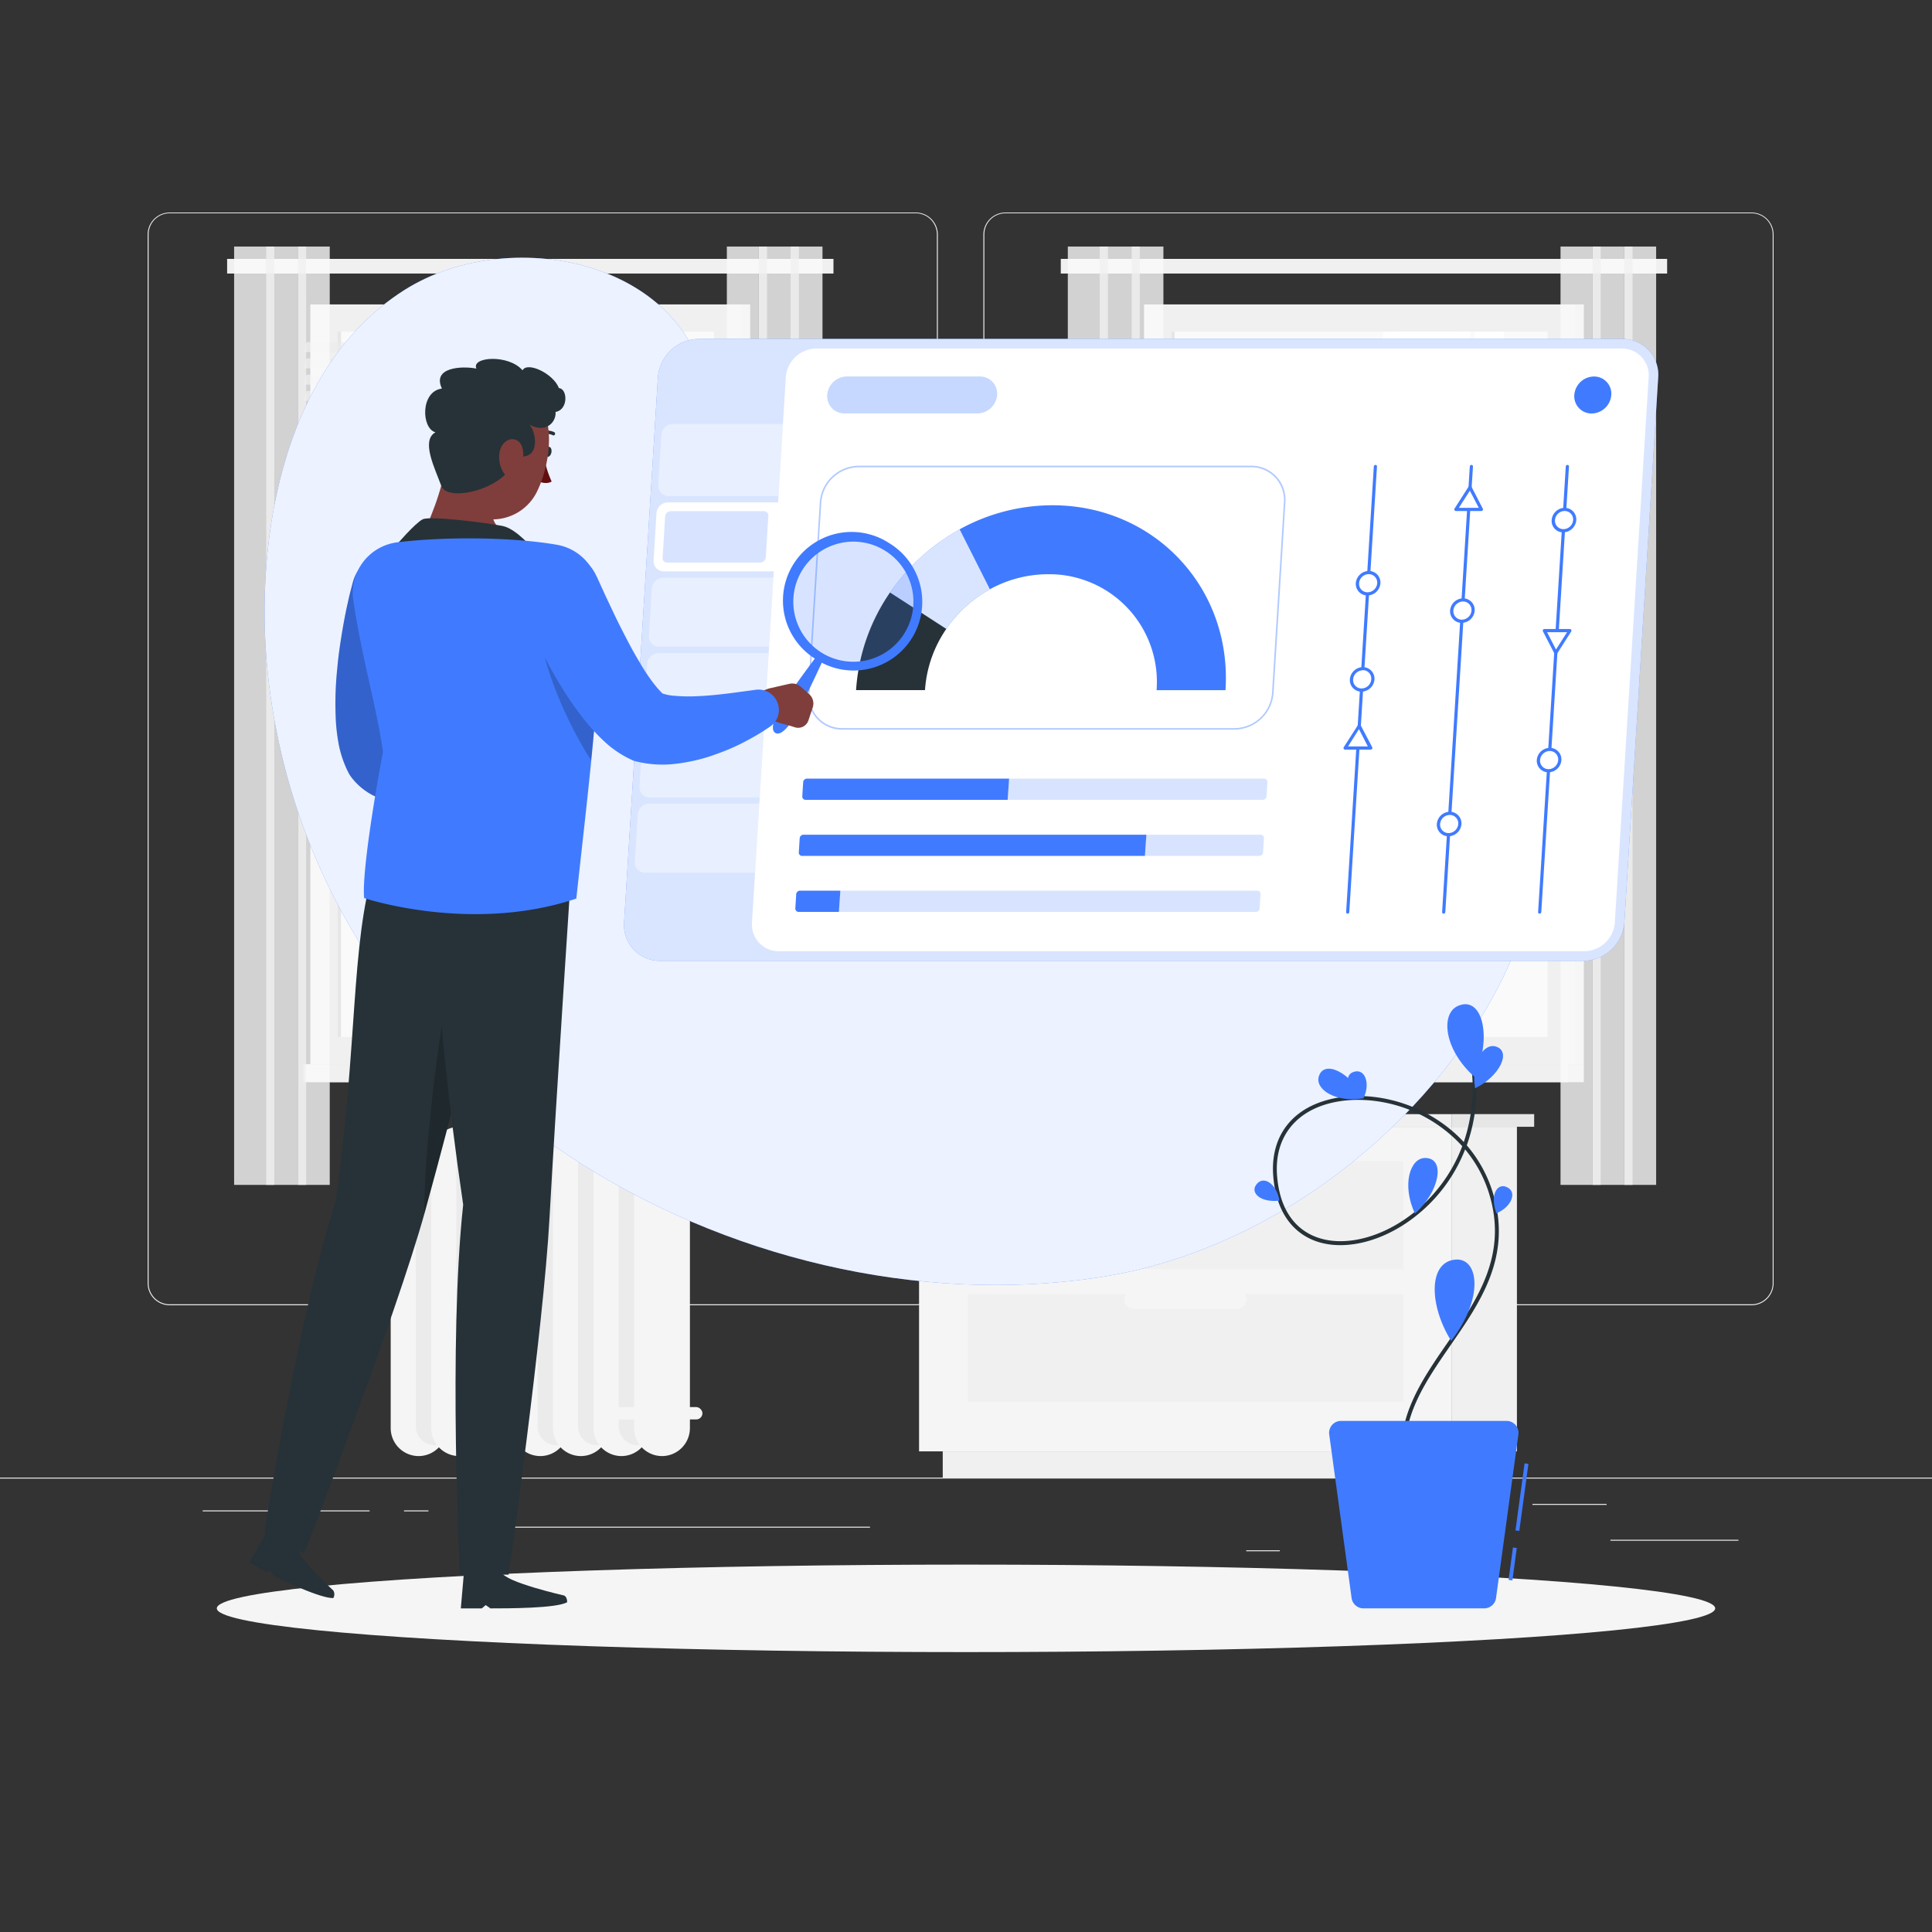 <svg xmlns="http://www.w3.org/2000/svg" viewBox="0 0 500 500"><rect x="0" y="0" width="500" height="500" fill="#333333" stroke="none"/><g id="background-complete"><rect y="382.4" width="500" height="0.25" style="fill:#ebebeb"></rect><rect x="416.78" y="398.49" width="33.12" height="0.25" style="fill:#ebebeb"></rect><rect x="322.53" y="401.21" width="8.69" height="0.25" style="fill:#ebebeb"></rect><rect x="396.59" y="389.21" width="19.19" height="0.25" style="fill:#ebebeb"></rect><rect x="52.46" y="390.89" width="43.19" height="0.25" style="fill:#ebebeb"></rect><rect x="104.56" y="390.89" width="6.33" height="0.25" style="fill:#ebebeb"></rect><rect x="131.47" y="395.11" width="93.68" height="0.25" style="fill:#ebebeb"></rect><path d="M237,337.8H43.91a5.71,5.71,0,0,1-5.7-5.71V60.66A5.71,5.71,0,0,1,43.91,55H237a5.71,5.71,0,0,1,5.71,5.71V332.09A5.71,5.71,0,0,1,237,337.8ZM43.91,55.2a5.46,5.46,0,0,0-5.45,5.46V332.09a5.46,5.46,0,0,0,5.45,5.46H237a5.47,5.47,0,0,0,5.46-5.46V60.66A5.47,5.47,0,0,0,237,55.2Z" style="fill:#ebebeb"></path><path d="M453.31,337.8H260.21a5.72,5.72,0,0,1-5.71-5.71V60.66A5.72,5.72,0,0,1,260.21,55h193.1A5.71,5.71,0,0,1,459,60.66V332.09A5.71,5.71,0,0,1,453.31,337.8ZM260.21,55.2a5.47,5.47,0,0,0-5.46,5.46V332.09a5.47,5.47,0,0,0,5.46,5.46h193.1a5.47,5.47,0,0,0,5.46-5.46V60.66a5.47,5.47,0,0,0-5.46-5.46Z" style="fill:#ebebeb"></path><rect x="301.09" y="78.79" width="108.81" height="196.62" transform="translate(710.99 354.2) rotate(180)" style="fill:#e6e6e6"></rect><rect x="296.07" y="78.79" width="111.48" height="196.62" transform="translate(703.63 354.2) rotate(180)" style="fill:#f0f0f0"></rect><rect x="301.09" y="275.41" width="108.81" height="4.66" transform="translate(710.99 555.48) rotate(180)" style="fill:#e6e6e6"></rect><rect x="294.26" y="275.41" width="111.48" height="4.66" transform="translate(700.01 555.48) rotate(180)" style="fill:#f0f0f0"></rect><rect x="260.53" y="128.39" width="182.56" height="97.42" transform="translate(528.91 -174.71) rotate(90)" style="fill:#fafafa"></rect><polygon points="330.66 268.38 358.08 85.82 377.56 85.82 350.13 268.38 330.66 268.38" style="fill:#fff"></polygon><polygon points="333.75 268.38 361.18 85.82 380.65 85.82 353.22 268.38 333.75 268.38" style="fill:#fff"></polygon><polygon points="354.31 268.38 381.74 85.82 389.33 85.82 361.91 268.38 354.31 268.38" style="fill:#fff"></polygon><rect x="212.27" y="176.65" width="182.56" height="0.89" transform="translate(480.65 -126.45) rotate(90)" style="fill:#e6e6e6"></rect><polygon points="294.41 91.12 403.22 91.12 403.86 88.55 295.06 88.55 294.41 91.12" style="fill:#ebebeb;opacity:0.6"></polygon><polygon points="294.41 95.32 403.22 95.32 403.86 92.76 295.06 92.76 294.41 95.32" style="fill:#ebebeb;opacity:0.6"></polygon><polygon points="294.41 99.53 403.22 99.53 403.86 96.97 295.06 96.97 294.41 99.53" style="fill:#ebebeb;opacity:0.6"></polygon><polygon points="294.41 103.74 403.22 103.74 403.86 101.17 295.06 101.17 294.41 103.74" style="fill:#ebebeb;opacity:0.6"></polygon><polygon points="294.41 107.95 403.22 107.95 403.86 105.38 295.06 105.38 294.41 107.95" style="fill:#ebebeb;opacity:0.6"></polygon><polygon points="294.41 112.15 403.22 112.15 403.86 109.59 295.06 109.59 294.41 112.15" style="fill:#ebebeb;opacity:0.6"></polygon><rect x="274.53" y="67" width="156.92" height="3.79" style="fill:#f0f0f0"></rect><rect x="420.36" y="63.81" width="8.25" height="242.84" style="fill:#fafafa;opacity:0.8"></rect><rect x="420.36" y="63.81" width="2.14" height="242.84" style="fill:#f0f0f0;opacity:0.8"></rect><rect x="412.11" y="63.81" width="8.25" height="242.84" style="fill:#fafafa;opacity:0.8"></rect><rect x="412.11" y="63.81" width="2.14" height="242.84" style="fill:#f0f0f0;opacity:0.8"></rect><rect x="403.86" y="63.81" width="8.25" height="242.84" style="fill:#fafafa;opacity:0.8"></rect><rect x="292.84" y="63.81" width="8.25" height="242.84" style="fill:#fafafa;opacity:0.8"></rect><rect x="292.84" y="63.81" width="2.14" height="242.84" style="fill:#f0f0f0;opacity:0.8"></rect><rect x="284.6" y="63.81" width="8.25" height="242.84" style="fill:#fafafa;opacity:0.8"></rect><rect x="284.6" y="63.81" width="2.14" height="242.84" style="fill:#f0f0f0;opacity:0.8"></rect><rect x="276.35" y="63.81" width="8.25" height="242.84" style="fill:#fafafa;opacity:0.8"></rect><rect x="85.34" y="78.79" width="108.81" height="196.62" transform="translate(279.49 354.2) rotate(180)" style="fill:#e6e6e6"></rect><rect x="80.32" y="78.79" width="111.48" height="196.62" transform="translate(272.12 354.2) rotate(180)" style="fill:#f0f0f0"></rect><rect x="85.34" y="275.41" width="108.81" height="4.66" transform="translate(279.49 555.48) rotate(180)" style="fill:#e6e6e6"></rect><rect x="78.51" y="275.41" width="111.48" height="4.66" transform="translate(268.5 555.48) rotate(180)" style="fill:#f0f0f0"></rect><rect x="44.78" y="128.39" width="182.56" height="97.42" transform="translate(313.16 41.04) rotate(90)" style="fill:#fafafa"></rect><polygon points="114.91 268.38 142.33 85.82 161.81 85.82 134.38 268.38 114.91 268.38" style="fill:#fff"></polygon><polygon points="118 268.38 145.42 85.82 164.9 85.82 137.47 268.38 118 268.38" style="fill:#fff"></polygon><polygon points="138.56 268.38 165.99 85.82 173.58 85.82 146.16 268.38 138.56 268.38" style="fill:#fff"></polygon><rect x="-3.49" y="176.65" width="182.56" height="0.89" transform="translate(264.9 89.3) rotate(90)" style="fill:#e6e6e6"></rect><polygon points="78.66 91.12 187.47 91.12 188.11 88.55 79.31 88.55 78.66 91.12" style="fill:#ebebeb;opacity:0.6"></polygon><polygon points="78.66 95.32 187.47 95.32 188.11 92.76 79.31 92.76 78.66 95.32" style="fill:#ebebeb;opacity:0.6"></polygon><polygon points="78.66 99.53 187.47 99.53 188.11 96.97 79.31 96.97 78.66 99.53" style="fill:#ebebeb;opacity:0.6"></polygon><polygon points="78.66 103.74 187.47 103.74 188.11 101.17 79.31 101.17 78.66 103.74" style="fill:#ebebeb;opacity:0.6"></polygon><polygon points="78.66 107.95 187.47 107.95 188.11 105.38 79.31 105.38 78.66 107.95" style="fill:#ebebeb;opacity:0.6"></polygon><polygon points="78.66 112.15 187.47 112.15 188.11 109.59 79.31 109.59 78.66 112.15" style="fill:#ebebeb;opacity:0.6"></polygon><rect x="58.78" y="67" width="156.92" height="3.79" style="fill:#f0f0f0"></rect><rect x="204.61" y="63.81" width="8.25" height="242.84" style="fill:#fafafa;opacity:0.8"></rect><rect x="204.61" y="63.81" width="2.14" height="242.84" style="fill:#f0f0f0;opacity:0.8"></rect><rect x="196.36" y="63.81" width="8.25" height="242.84" style="fill:#fafafa;opacity:0.8"></rect><rect x="196.36" y="63.81" width="2.14" height="242.84" style="fill:#f0f0f0;opacity:0.8"></rect><rect x="188.11" y="63.81" width="8.25" height="242.84" style="fill:#fafafa;opacity:0.8"></rect><rect x="77.09" y="63.81" width="8.25" height="242.84" style="fill:#fafafa;opacity:0.8"></rect><rect x="77.09" y="63.81" width="2.14" height="242.84" style="fill:#f0f0f0;opacity:0.8"></rect><rect x="68.84" y="63.81" width="8.25" height="242.84" style="fill:#fafafa;opacity:0.8"></rect><rect x="68.84" y="63.81" width="2.14" height="242.84" style="fill:#f0f0f0;opacity:0.8"></rect><rect x="60.59" y="63.81" width="8.25" height="242.84" style="fill:#fafafa;opacity:0.8"></rect><rect x="375.76" y="291.61" width="16.81" height="84" transform="translate(768.34 667.22) rotate(180)" style="fill:#f0f0f0"></rect><rect x="243.98" y="375.61" width="142.46" height="6.79" transform="translate(630.42 758.01) rotate(180)" style="fill:#f0f0f0"></rect><rect x="237.85" y="291.61" width="137.92" height="84" style="fill:#f5f5f5"></rect><rect x="250.41" y="300.51" width="112.79" height="27.94" style="fill:#f0f0f0"></rect><rect x="250.41" y="334.85" width="112.79" height="27.94" style="fill:#f0f0f0"></rect><path d="M293.44,304.36h26.73a2.41,2.41,0,0,0,2.41-2.41h0a2.42,2.42,0,0,0-2.41-2.41H293.44A2.42,2.42,0,0,0,291,302h0A2.41,2.41,0,0,0,293.44,304.36Z" style="fill:#f5f5f5"></path><path d="M293.44,338.71h26.73a2.42,2.42,0,0,0,2.41-2.41h0a2.41,2.41,0,0,0-2.41-2.41H293.44A2.41,2.41,0,0,0,291,336.3h0A2.42,2.42,0,0,0,293.44,338.71Z" style="fill:#f5f5f5"></path><rect x="233.59" y="288.33" width="142.18" height="3.28" transform="translate(609.35 579.95) rotate(180)" style="fill:#f0f0f0"></rect><rect x="375.76" y="288.33" width="21.28" height="3.28" style="fill:#e6e6e6"></rect><path d="M108.34,376.83h0a7.25,7.25,0,0,1-7.23-7.23V298.84a7.25,7.25,0,0,1,7.23-7.23h0a7.24,7.24,0,0,1,7.22,7.23V369.6A7.24,7.24,0,0,1,108.34,376.83Z" style="fill:#f5f5f5"></path><path d="M112.47,374h0a4.9,4.9,0,0,1-4.88-4.88V299.34a4.9,4.9,0,0,1,4.88-4.88h0a4.9,4.9,0,0,1,4.89,4.88V369.1A4.9,4.9,0,0,1,112.47,374Z" style="fill:#ebebeb"></path><path d="M118.83,376.83h0a7.24,7.24,0,0,1-7.22-7.23V298.84a7.24,7.24,0,0,1,7.22-7.23h0a7.25,7.25,0,0,1,7.23,7.23V369.6A7.25,7.25,0,0,1,118.83,376.83Z" style="fill:#f5f5f5"></path><path d="M123,374h0a4.89,4.89,0,0,1-4.88-4.88V299.34a4.89,4.89,0,0,1,4.88-4.88h0a4.89,4.89,0,0,1,4.88,4.88V369.1A4.89,4.89,0,0,1,123,374Z" style="fill:#ebebeb"></path><rect x="122.1" y="291.61" width="14.45" height="85.22" rx="7.23" style="fill:#f5f5f5"></rect><path d="M133.47,374h0a4.89,4.89,0,0,1-4.88-4.88V299.34a4.89,4.89,0,0,1,4.88-4.88h0a4.89,4.89,0,0,1,4.88,4.88V369.1A4.89,4.89,0,0,1,133.47,374Z" style="fill:#ebebeb"></path><path d="M139.83,376.83h0a7.25,7.25,0,0,1-7.23-7.23V298.84a7.25,7.25,0,0,1,7.23-7.23h0a7.25,7.25,0,0,1,7.23,7.23V369.6A7.25,7.25,0,0,1,139.83,376.83Z" style="fill:#f5f5f5"></path><path d="M144,374h0a4.9,4.9,0,0,1-4.89-4.88V299.34a4.9,4.9,0,0,1,4.89-4.88h0a4.9,4.9,0,0,1,4.88,4.88V369.1A4.9,4.9,0,0,1,144,374Z" style="fill:#ebebeb"></path><path d="M150.33,376.83h0a7.25,7.25,0,0,1-7.23-7.23V298.84a7.25,7.25,0,0,1,7.23-7.23h0a7.25,7.25,0,0,1,7.23,7.23V369.6A7.25,7.25,0,0,1,150.33,376.83Z" style="fill:#f5f5f5"></path><path d="M154.47,374h0a4.9,4.9,0,0,1-4.89-4.88V299.34a4.9,4.9,0,0,1,4.89-4.88h0a4.9,4.9,0,0,1,4.88,4.88V369.1A4.9,4.9,0,0,1,154.47,374Z" style="fill:#ebebeb"></path><path d="M160.83,376.83h0a7.25,7.25,0,0,1-7.23-7.23V298.84a7.25,7.25,0,0,1,7.23-7.23h0a7.24,7.24,0,0,1,7.22,7.23V369.6A7.24,7.24,0,0,1,160.83,376.83Z" style="fill:#f5f5f5"></path><path d="M165,374h0a4.9,4.9,0,0,1-4.88-4.88V299.34a4.9,4.9,0,0,1,4.88-4.88h0a4.9,4.9,0,0,1,4.89,4.88V369.1A4.9,4.9,0,0,1,165,374Z" style="fill:#ebebeb"></path><path d="M171.33,376.83h0a7.25,7.25,0,0,1-7.23-7.23V298.84a7.25,7.25,0,0,1,7.23-7.23h0a7.24,7.24,0,0,1,7.22,7.23V369.6A7.24,7.24,0,0,1,171.33,376.83Z" style="fill:#f5f5f5"></path><rect x="157.39" y="364.15" width="24.4" height="3.2" rx="1.6" style="fill:#f5f5f5"></rect><path d="M180.19,306.38H159a1.6,1.6,0,0,1-1.6-1.6h0a1.6,1.6,0,0,1,1.6-1.6h21.2a1.6,1.6,0,0,1,1.6,1.6h0A1.6,1.6,0,0,1,180.19,306.38Z" style="fill:#f5f5f5"></path></g><g id="background-simple"><path d="M183.74,106.86c2.13,43.73,19.84,84.83,77.46,79.7,43.31-3.86,47.44-59.18,97.54-33.84,88.54,44.81,16.44,164.69-75.21,178S83.16,284.31,69.67,177.51c-4.4-34.88,2.46-81.72,34.86-102.37C132.69,57.2,181.84,67.87,183.74,106.86Z" style="fill:#407BFF"></path><path d="M183.74,106.86c2.13,43.73,19.84,84.83,77.46,79.7,43.31-3.86,47.44-59.18,97.54-33.84,88.54,44.81,16.44,164.69-75.21,178S83.16,284.31,69.67,177.51c-4.4-34.88,2.46-81.72,34.86-102.37C132.69,57.2,181.84,67.87,183.74,106.86Z" style="fill:#fff;opacity:0.9"></path></g><g id="Shadow"><ellipse id="path" cx="250" cy="416.24" rx="193.89" ry="11.32" style="fill:#f5f5f5"></ellipse></g><g id="information-tab"><path d="M409.83,248.66h-239a9.25,9.25,0,0,1-9.32-9.93l8.76-141.08a10.75,10.75,0,0,1,10.55-9.94h239a9.26,9.26,0,0,1,9.32,9.94l-8.76,141.08A10.75,10.75,0,0,1,409.83,248.66Z" style="fill:#407BFF"></path><path d="M409.83,248.66h-239a9.25,9.25,0,0,1-9.32-9.93l8.76-141.08a10.75,10.75,0,0,1,10.55-9.94h239a9.26,9.26,0,0,1,9.32,9.94l-8.76,141.08A10.75,10.75,0,0,1,409.83,248.66Z" style="fill:#fff;opacity:0.8"></path><path d="M201.46,128.36H173a2.61,2.61,0,0,1-2.64-2.81l.81-13a3,3,0,0,1,3-2.82h28.46Z" style="fill:#fff;opacity:0.4"></path><path d="M419.67,90.2H211.28a8,8,0,0,0-7.91,7.45l-2,32.37H172.9a3,3,0,0,0-3,2.82l-.75,12.2a2.61,2.61,0,0,0,2.64,2.82h28.46l-5.64,90.87a6.92,6.92,0,0,0,7,7.45H410a8,8,0,0,0,7.91-7.45l8.76-141.08A6.91,6.91,0,0,0,419.67,90.2Z" style="fill:#fff"></path><path d="M199,167.36H170.58a2.62,2.62,0,0,1-2.65-2.82l.76-12.2a3,3,0,0,1,3-2.82h28.46Z" style="fill:#fff;opacity:0.4"></path><path d="M197.83,186.86H169.37a2.62,2.62,0,0,1-2.65-2.82l.76-12.21a3,3,0,0,1,3-2.81h28.46Z" style="fill:#fff;opacity:0.4"></path><path d="M196.62,206.36H168.16a2.63,2.63,0,0,1-2.65-2.82l.76-12.21a3.05,3.05,0,0,1,3-2.82h28.46Z" style="fill:#fff;opacity:0.4"></path><path d="M195.41,225.85H167A2.62,2.62,0,0,1,164.3,223l.76-12.2a3,3,0,0,1,3-2.82h28.47Z" style="fill:#fff;opacity:0.4"></path><path d="M172.63,145.59a1.13,1.13,0,0,1-1.15-1.23l.66-10.71a1.48,1.48,0,0,1,1.44-1.36H197.7a1.13,1.13,0,0,1,1.15,1.23l-.66,10.72a1.48,1.48,0,0,1-1.44,1.35Z" style="fill:#407BFF;opacity:0.2"></path><path d="M253,107H218.57a4.47,4.47,0,0,1-4.49-4.79h0a5.17,5.17,0,0,1,5.08-4.78h34.41a4.46,4.46,0,0,1,4.49,4.78h0A5.19,5.19,0,0,1,253,107Z" style="fill:#407BFF;opacity:0.3"></path><path d="M417,102.22a5.17,5.17,0,0,1-5.08,4.79,4.46,4.46,0,0,1-4.49-4.79,5.16,5.16,0,0,1,5.08-4.78A4.45,4.45,0,0,1,417,102.22Z" style="fill:#407BFF"></path><path d="M319.53,188.84H218a8.83,8.83,0,0,1-8.9-9.49L212.15,130a10.23,10.23,0,0,1,10.07-9.48H323.78a8.81,8.81,0,0,1,8.89,9.48l-3.06,49.34A10.26,10.26,0,0,1,319.53,188.84Zm-97.34-67.9a9.79,9.79,0,0,0-9.63,9.07l-3.06,49.34a8.43,8.43,0,0,0,8.51,9.07H319.56a9.79,9.79,0,0,0,9.63-9.07L332.26,130a8.44,8.44,0,0,0-8.51-9.07Z" style="fill:#407BFF;opacity:0.4"></path><path d="M230.33,153.34l14.57,9.43a33,33,0,0,1,11.33-10.27L248.4,137A52.81,52.81,0,0,0,230.33,153.34Z" style="fill:#407BFF"></path><path d="M230.33,153.34l14.57,9.43a33,33,0,0,1,11.33-10.27L248.4,137A52.81,52.81,0,0,0,230.33,153.34Z" style="fill:#fff;opacity:0.8"></path><path d="M221.55,178.6h17.84a31.51,31.51,0,0,1,5.51-15.83l-14.57-9.43A50.28,50.28,0,0,0,221.55,178.6Z" style="fill:#263238"></path><path d="M272.36,130.76a49.82,49.82,0,0,0-24,6.22l7.83,15.52a31.31,31.31,0,0,1,15-3.89,27.86,27.86,0,0,1,28.13,30h17.84C318.88,152.18,298.79,130.76,272.36,130.76Z" style="fill:#407BFF"></path><path d="M260.78,207h-52.3a.85.85,0,0,1-.85-.91l.23-3.68a1,1,0,0,1,1-.91h52.3Z" style="fill:#407BFF"></path><path d="M260.78,207h66a1,1,0,0,0,1-.91l.23-3.68a.85.85,0,0,0-.85-.91h-66Z" style="fill:#407BFF;opacity:0.2"></path><path d="M296.3,221.51H207.58a.84.84,0,0,1-.85-.91l.23-3.67a1,1,0,0,1,1-.91h88.72Z" style="fill:#407BFF"></path><path d="M296.3,221.51h29.58a1,1,0,0,0,1-.91l.23-3.67a.84.84,0,0,0-.85-.91H296.64Z" style="fill:#407BFF;opacity:0.2"></path><path d="M217.1,236H206.68a.85.85,0,0,1-.85-.91l.23-3.68a1,1,0,0,1,1-.91h10.42Z" style="fill:#407BFF"></path><path d="M217.1,236H325a1,1,0,0,0,1-.91l.23-3.68a.85.85,0,0,0-.86-.91H217.44Z" style="fill:#407BFF;opacity:0.2"></path><path d="M348.77,236.45a.38.38,0,0,1-.39-.41l7.16-115.31a.44.44,0,0,1,.44-.41.38.38,0,0,1,.38.41L349.2,236A.44.44,0,0,1,348.77,236.45Z" style="fill:#407BFF"></path><path d="M356.83,150.94a3,3,0,0,1-2.93,2.76,2.57,2.57,0,0,1-2.59-2.76,3,3,0,0,1,2.94-2.76A2.55,2.55,0,0,1,356.83,150.94Z" style="fill:#fff"></path><path d="M353.88,154.11a3,3,0,0,1-3-3.17,3.43,3.43,0,0,1,3.37-3.18,3,3,0,0,1,3,3.18A3.42,3.42,0,0,1,353.88,154.11Zm.34-5.52a2.53,2.53,0,0,0-2.49,2.35,2.18,2.18,0,0,0,2.2,2.34,2.53,2.53,0,0,0,2.49-2.34A2.18,2.18,0,0,0,354.22,148.59Z" style="fill:#407BFF"></path><path d="M355.29,175.78a3,3,0,0,1-2.93,2.76,2.57,2.57,0,0,1-2.59-2.76A3,3,0,0,1,352.7,173,2.56,2.56,0,0,1,355.29,175.78Z" style="fill:#fff"></path><path d="M352.34,179a3,3,0,0,1-3-3.17,3.43,3.43,0,0,1,3.37-3.18,3,3,0,0,1,3,3.18A3.42,3.42,0,0,1,352.34,179Zm.34-5.52a2.53,2.53,0,0,0-2.49,2.35,2.17,2.17,0,0,0,2.2,2.34,2.53,2.53,0,0,0,2.49-2.34A2.18,2.18,0,0,0,352.68,173.43Z" style="fill:#407BFF"></path><polygon points="351.78 187.86 348.13 193.57 354.73 193.57 351.78 187.86" style="fill:#fff"></polygon><path d="M354.7,194h-6.6a.39.39,0,0,1-.34-.2.42.42,0,0,1,0-.42l3.66-5.71a.42.42,0,0,1,.71,0l3,5.71a.44.44,0,0,1-.4.62Zm-5.83-.82H354l-2.3-4.48Z" style="fill:#407BFF"></path><path d="M398.45,236.45a.38.38,0,0,1-.39-.41l7.16-115.31a.44.44,0,0,1,.44-.41.38.38,0,0,1,.39.41L398.89,236A.45.45,0,0,1,398.45,236.45Z" style="fill:#407BFF"></path><path d="M403.67,196.71a2.56,2.56,0,0,0-2.58-2.76,3,3,0,0,0-2.94,2.76,2.57,2.57,0,0,0,2.59,2.76A3,3,0,0,0,403.67,196.71Z" style="fill:#fff"></path><path d="M400.72,199.88a3,3,0,0,1-3-3.17,3.42,3.42,0,0,1,3.37-3.17,3,3,0,0,1,3,3.17A3.42,3.42,0,0,1,400.72,199.88Zm.34-5.52a2.54,2.54,0,0,0-2.49,2.35,2.19,2.19,0,0,0,2.2,2.35,2.54,2.54,0,0,0,2.49-2.35A2.19,2.19,0,0,0,401.06,194.36Z" style="fill:#407BFF"></path><path d="M407.53,134.6a2.56,2.56,0,0,0-2.59-2.76A3,3,0,0,0,402,134.6a2.57,2.57,0,0,0,2.59,2.76A3,3,0,0,0,407.53,134.6Z" style="fill:#fff"></path><path d="M404.57,137.77a2.94,2.94,0,0,1-3-3.17,3.43,3.43,0,0,1,3.37-3.18,3,3,0,0,1,3,3.18A3.43,3.43,0,0,1,404.57,137.77Zm.35-5.52a2.53,2.53,0,0,0-2.49,2.35,2.17,2.17,0,0,0,2.2,2.34,2.53,2.53,0,0,0,2.49-2.34A2.18,2.18,0,0,0,404.92,132.25Z" style="fill:#407BFF"></path><polygon points="402.64 168.92 399.7 163.2 406.29 163.2 402.64 168.92" style="fill:#fff"></polygon><path d="M402.61,169.33a.38.38,0,0,1-.34-.21l-2.95-5.71a.43.43,0,0,1,0-.41.44.44,0,0,1,.37-.21h6.6a.39.39,0,0,1,.35.21.43.43,0,0,1,0,.41L403,169.12A.47.47,0,0,1,402.61,169.33Zm-2.22-5.71,2.3,4.47,2.86-4.47Z" style="fill:#407BFF"></path><path d="M373.61,236.45a.38.38,0,0,1-.39-.41l7.16-115.31a.44.44,0,0,1,.44-.41.37.37,0,0,1,.38.41L374.05,236A.45.45,0,0,1,373.61,236.45Z" style="fill:#407BFF"></path><path d="M381.24,158a3,3,0,0,1-2.94,2.76,2.55,2.55,0,0,1-2.58-2.76,3,3,0,0,1,2.93-2.76A2.57,2.57,0,0,1,381.24,158Z" style="fill:#fff"></path><path d="M378.28,161.2a3,3,0,0,1-3-3.18,3.42,3.42,0,0,1,3.37-3.17,3,3,0,0,1,3,3.17A3.43,3.43,0,0,1,378.28,161.2Zm.34-5.53a2.54,2.54,0,0,0-2.49,2.35,2.19,2.19,0,0,0,2.2,2.35,2.54,2.54,0,0,0,2.49-2.35A2.18,2.18,0,0,0,378.62,155.67Z" style="fill:#407BFF"></path><path d="M377.81,213.26a3,3,0,0,1-2.93,2.76,2.56,2.56,0,0,1-2.59-2.76,3,3,0,0,1,2.93-2.76A2.57,2.57,0,0,1,377.81,213.26Z" style="fill:#fff"></path><path d="M374.85,216.43a3,3,0,0,1-3-3.17,3.43,3.43,0,0,1,3.37-3.18,3,3,0,0,1,3,3.18A3.42,3.42,0,0,1,374.85,216.43Zm.34-5.52a2.53,2.53,0,0,0-2.49,2.35,2.18,2.18,0,0,0,2.2,2.34,2.53,2.53,0,0,0,2.49-2.34A2.18,2.18,0,0,0,375.19,210.91Z" style="fill:#407BFF"></path><polygon points="380.46 126.12 376.8 131.84 383.4 131.84 380.46 126.12" style="fill:#fff"></polygon><path d="M383.37,132.25h-6.59a.39.39,0,0,1-.35-.21.43.43,0,0,1,0-.41l3.65-5.71a.43.43,0,0,1,.72,0l2.94,5.71a.4.4,0,0,1,0,.41A.47.47,0,0,1,383.37,132.25Zm-5.82-.83h5.16L380.4,127Z" style="fill:#407BFF"></path></g><g id="Character"><path d="M111.54,155.81l-1,4.87-1,5c-.66,3.32-1.22,6.64-1.73,9.9-.26,1.63-.46,3.24-.63,4.83s-.32,3.13-.4,4.62a40,40,0,0,0,0,4.08c0,1.17.26,2.17.21,2.28l-.67-1.15c-.3-.3-.85-.58-.94-.45s.26.36.9.53a13.51,13.51,0,0,0,2.51.35,29.74,29.74,0,0,0,3.22-.08,65.84,65.84,0,0,0,7.23-1c1.25-.24,2.52-.49,3.78-.77l3.74-.81.5-.11a5.25,5.25,0,0,1,4.24,9.34l-1.87,1.38-1.84,1.26c-1.26.8-2.53,1.58-3.85,2.3a55.3,55.3,0,0,1-8.46,3.78,41.08,41.08,0,0,1-4.87,1.31,26.44,26.44,0,0,1-5.69.54,20.16,20.16,0,0,1-7-1.34,16.42,16.42,0,0,1-7.2-5.61,7.56,7.56,0,0,1-.52-.86l-.15-.29a28,28,0,0,1-2.55-8,47.2,47.2,0,0,1-.64-6.62q-.11-3.13,0-6.1t.41-5.85c.34-3.84.91-7.58,1.56-11.29.34-1.85.68-3.69,1.1-5.52.2-.92.4-1.84.63-2.76l.74-2.83a10.47,10.47,0,0,1,20.39,4.73Z" style="fill:#407BFF"></path><path d="M111.54,155.81l-1,4.87-1,5c-.66,3.32-1.22,6.64-1.73,9.9-.26,1.63-.46,3.24-.63,4.83s-.32,3.13-.4,4.62a40,40,0,0,0,0,4.08c0,1.17.26,2.17.21,2.28l-.67-1.15c-.3-.3-.85-.58-.94-.45s.26.36.9.53a13.51,13.51,0,0,0,2.51.35,29.74,29.74,0,0,0,3.22-.08,65.84,65.84,0,0,0,7.23-1c1.25-.24,2.52-.49,3.78-.77l3.74-.81.5-.11a5.25,5.25,0,0,1,4.24,9.34l-1.87,1.38-1.84,1.26c-1.26.8-2.53,1.58-3.85,2.3a55.3,55.3,0,0,1-8.46,3.78,41.08,41.08,0,0,1-4.87,1.31,26.44,26.44,0,0,1-5.69.54,20.16,20.16,0,0,1-7-1.34,16.42,16.42,0,0,1-7.2-5.61,7.56,7.56,0,0,1-.52-.86l-.15-.29a28,28,0,0,1-2.55-8,47.2,47.2,0,0,1-.64-6.62q-.11-3.13,0-6.1t.41-5.85c.34-3.84.91-7.58,1.56-11.29.34-1.85.68-3.69,1.1-5.52.2-.92.4-1.84.63-2.76l.74-2.83a10.47,10.47,0,0,1,20.39,4.73Z" style="opacity:0.2"></path><path d="M86.23,411.58S76.77,403,77,400.28l-7.86-4-4.68,8.08,4.34,2.43L70,406.4l.79,1.37c3.92,2,12.48,5.91,15.47,5.8A1.92,1.92,0,0,0,86.23,411.58Z" style="fill:#263238"></path><path d="M86.91,310.62c5.72-41,3.85-65.87,9.86-86.06l37.2-3s-16.49,65-24,92.06-31.23,88.42-31.23,88.42l-10.35-5.3S76.84,342.32,86.91,310.62Z" style="fill:#263238"></path><path d="M117.25,251.87c-2.53,5.85-7.47,43.42-7.45,62.18,0-.13.08-.28.12-.42,2.65-9.51,6.42-23.72,10.18-38.13Z" style="opacity:0.2"></path><path d="M146,412.92s-15.43-3.5-16.14-6h-9.79l-.81,9.33h5.44l1-.86,1.22.86c4.4,0,17.12,0,19.86-1.6C146.8,413.23,146,412.92,146,412.92Z" style="fill:#263238"></path><path d="M119.87,311.77c-8.17-55.51-8.17-89.88-8.17-89.88l36.4-.59s-4.37,66.2-5.89,93.93c-1.57,28.83-10.57,92.29-10.57,92.29H119S116,347.42,119.87,311.77Z" style="fill:#263238"></path><path d="M115.92,117.67c-1.73,10.89-4.87,16.73-7,22.14,3.67,3.42,11.53,7.65,19.46,7.54s6.49-5.48,4.36-8.25c-5.69-2.87-5.91-5.77-4.52-8.31Z" style="fill:#7f3e3b"></path><path d="M102.32,141.35s5.06-5.95,7.06-6.95,17.13,1,20.7,1.72,7.92,6,7.92,6Z" style="fill:#263238"></path><path d="M141,116.76c-.16.72.09,1.38.56,1.48s1-.4,1.14-1.12-.09-1.38-.56-1.48S141.14,116,141,116.76Z" style="fill:#263238"></path><path d="M140.71,117.75a26.08,26.08,0,0,0,2.06,6.87c-1.54.91-3.58-.1-3.58-.1Z" style="fill:#630f0f"></path><path d="M143.46,112.63a.41.41,0,0,1-.4,0,3.39,3.39,0,0,0-3.11.1.42.42,0,0,1-.59-.12.43.43,0,0,1,.12-.6,4.23,4.23,0,0,1,3.92-.18.43.43,0,0,1,.22.57A.38.38,0,0,1,143.46,112.63Z" style="fill:#263238"></path><path d="M117.18,109.46c-1.43,8.92-2.73,14.07.72,19.55,5.18,8.24,17,6.56,21.07-1.78,3.68-7.5,5.41-20.83-2.45-26.19A12.46,12.46,0,0,0,117.18,109.46Z" style="fill:#7f3e3b"></path><path d="M133.39,118c7.22,1.56,5.12-7.36,3.39-8.25,4.34,2.6,7.22-.42,7-3.14,3.32-.55,3.15-6,.87-6.17-1.44-3.77-8.17-6.94-9.42-4.61-3.63-4.22-13.35-3.5-11.94-.44-3.69-.72-11.55-.39-8.92,5.17-5.61.72-5.34,10.32-1.68,11.32-3.83,2.12-.12,9.36,1.53,13.9S132.31,126.28,133.39,118Z" style="fill:#263238"></path><path d="M129.28,117.09a7.61,7.61,0,0,0,1.18,5.45c1.41,2,3.59.75,4.44-1.66.76-2.16.94-5.8-1.07-6.89S129.65,114.65,129.28,117.09Z" style="fill:#7f3e3b"></path><path d="M102.83,140.35c12.3-1.51,29.75-1.38,41.33.64A13.17,13.17,0,0,1,155,152.91c1.44,17.67-2.47,48.55-5.85,79.64-27.25,9.14-54.91-.13-54.91-.13-.61-6.27,2.77-26.82,4.88-37.79-1.55-11.32-5.48-24.29-7.69-39.34A13.15,13.15,0,0,1,102.83,140.35Z" style="fill:#407BFF"></path><path d="M139.84,165.09c1.86,10.64,7.75,23.32,13.14,31.71.74-7.35,1.36-14.35,1.75-20.81Z" style="opacity:0.2"></path><path d="M229.93,140.44a17.77,17.77,0,0,0-19.06,30c-1.78,2.4-7,9.45-8.59,12.17-2,3.29-3,6.25-1.62,7.07s3.48-1.51,5.43-4.8c1.62-2.71,5.34-10.65,6.59-13.37a17.77,17.77,0,0,0,17.25-31.06Zm4.27,23.23a15.54,15.54,0,1,1-5.41-21.31A15.53,15.53,0,0,1,234.2,163.67Z" style="fill:#407BFF"></path><path d="M234.93,164.1a16.39,16.39,0,1,1-5.71-22.46A16.38,16.38,0,0,1,234.93,164.1Z" style="fill:#407BFF;opacity:0.2"></path><path d="M209.43,179.66l-2.17-1.92a3.36,3.36,0,0,0-3-.76l-5,1.14a6.28,6.28,0,0,0-4.4,3.72l-.48,1.16c3.37,3.43,9.54,4.66,9.54,4.66l1.73.54a2.79,2.79,0,0,0,3.57-1.76l1.13-3.39A3.27,3.27,0,0,0,209.43,179.66Z" style="fill:#7f3e3b"></path><path d="M154.47,149.29l2,4.39,2.11,4.48c1.41,3,2.9,5.89,4.39,8.72q1.13,2.12,2.32,4.11c.77,1.33,1.56,2.61,2.36,3.79A38.85,38.85,0,0,0,170,177.9c.7.86,1.42,1.48,1.44,1.58l-1.24-.51a12,12,0,0,0,4.36,1.1,43.06,43.06,0,0,0,6.37.08c2.28-.1,4.63-.34,7-.62,1.19-.15,2.4-.29,3.61-.47l3.58-.48.49-.07a5.26,5.26,0,0,1,3.6,9.6l-1.82,1.2-1.79,1.08c-1.21.69-2.43,1.36-3.69,2s-2.53,1.21-3.84,1.75-2.66,1-4,1.49a46,46,0,0,1-8.9,2,28.27,28.27,0,0,1-10.86-.66,4.81,4.81,0,0,1-.75-.28l-.48-.23a26.69,26.69,0,0,1-6.86-4.74,46.93,46.93,0,0,1-4.48-4.82,83.07,83.07,0,0,1-6.74-9.64c-2-3.23-3.74-6.51-5.39-9.8-.81-1.66-1.62-3.31-2.36-5-.37-.84-.75-1.69-1.1-2.54l-1.08-2.67a10.47,10.47,0,0,1,19.22-8.3Z" style="fill:#407BFF"></path></g><g id="Plant"><path d="M362.85,378.84c-1.54-12.09,5.2-21.84,11.72-31.28,7.67-11.1,15.6-22.57,10.91-38.32a33,33,0,0,0-6.31-11.77,40.88,40.88,0,0,1-13.75,18c-8.7,6.48-19,8.52-26.17,5.21-4.05-1.86-9-6.25-9.75-16.53-.74-10.52,5.37-18,16.33-20s24.27,2,33,11.41a43.49,43.49,0,0,0,1.84-20.25l1-.14a44.23,44.23,0,0,1-2.07,21.24A33.94,33.94,0,0,1,386.44,309c4.83,16.2-3.24,27.88-11.05,39.17-6.71,9.71-13,18.88-11.55,30.58Zm-11.33-94.2a31.2,31.2,0,0,0-5.51.48c-10.41,1.89-16.21,9-15.52,18.93.54,7.75,3.71,13.18,9.18,15.69,6.87,3.16,16.75,1.16,25.16-5.1a39.92,39.92,0,0,0,13.6-18A36.79,36.79,0,0,0,351.52,284.64Z" style="fill:#263238"></path><path d="M381.57,278.67c-7.92-7.07-8.83-16.4-4.19-18.37C383.81,257.57,386.21,268.93,381.57,278.67Z" style="fill:#407BFF"></path><path d="M375.56,347c-5.66-9-6-20.22.91-21C382.76,325.26,384.14,335.92,375.56,347Z" style="fill:#407BFF"></path><path d="M381.75,281.64c-1.09-6.71,2.21-11.71,5.31-10.82C391.35,272.05,388,278.66,381.75,281.64Z" style="fill:#407BFF"></path><path d="M366.18,314.07c-3.47-7.48-1.25-14.41,2.67-14.39C374.27,299.72,372.48,308.55,366.18,314.07Z" style="fill:#407BFF"></path><path d="M352.86,284.24c-7.14,1.21-12.5-2.28-11.57-5.59C342.58,274.06,349.65,277.62,352.86,284.24Z" style="fill:#407BFF"></path><path d="M352.86,284.24c-4.38-2.34-5-5.82-2.76-6.75C353.25,276.2,354.75,280.39,352.86,284.24Z" style="fill:#407BFF"></path><path d="M387.28,314c-1.73-4.67.1-7.7,2.41-6.89C392.9,308.24,391.25,312.36,387.28,314Z" style="fill:#407BFF"></path><path d="M331.11,310.73c-4.95.54-7.44-2-6.09-4C326.9,303.87,330.5,306.48,331.11,310.73Z" style="fill:#407BFF"></path><rect x="385.12" y="386.95" width="17.52" height="1" transform="translate(-43.09 725.57) rotate(-82.26)" style="fill:#407BFF"></rect><rect x="387.27" y="404.29" width="8.47" height="1" transform="translate(-62.35 738.17) rotate(-82.26)" style="fill:#407BFF"></rect><path d="M344,371.23l5.79,42.34a3.09,3.09,0,0,0,3.06,2.67h31.26a3.09,3.09,0,0,0,3.06-2.67l5.79-42.34a3.09,3.09,0,0,0-3.06-3.5H347A3.09,3.09,0,0,0,344,371.23Z" style="fill:#407BFF"></path></g></svg>